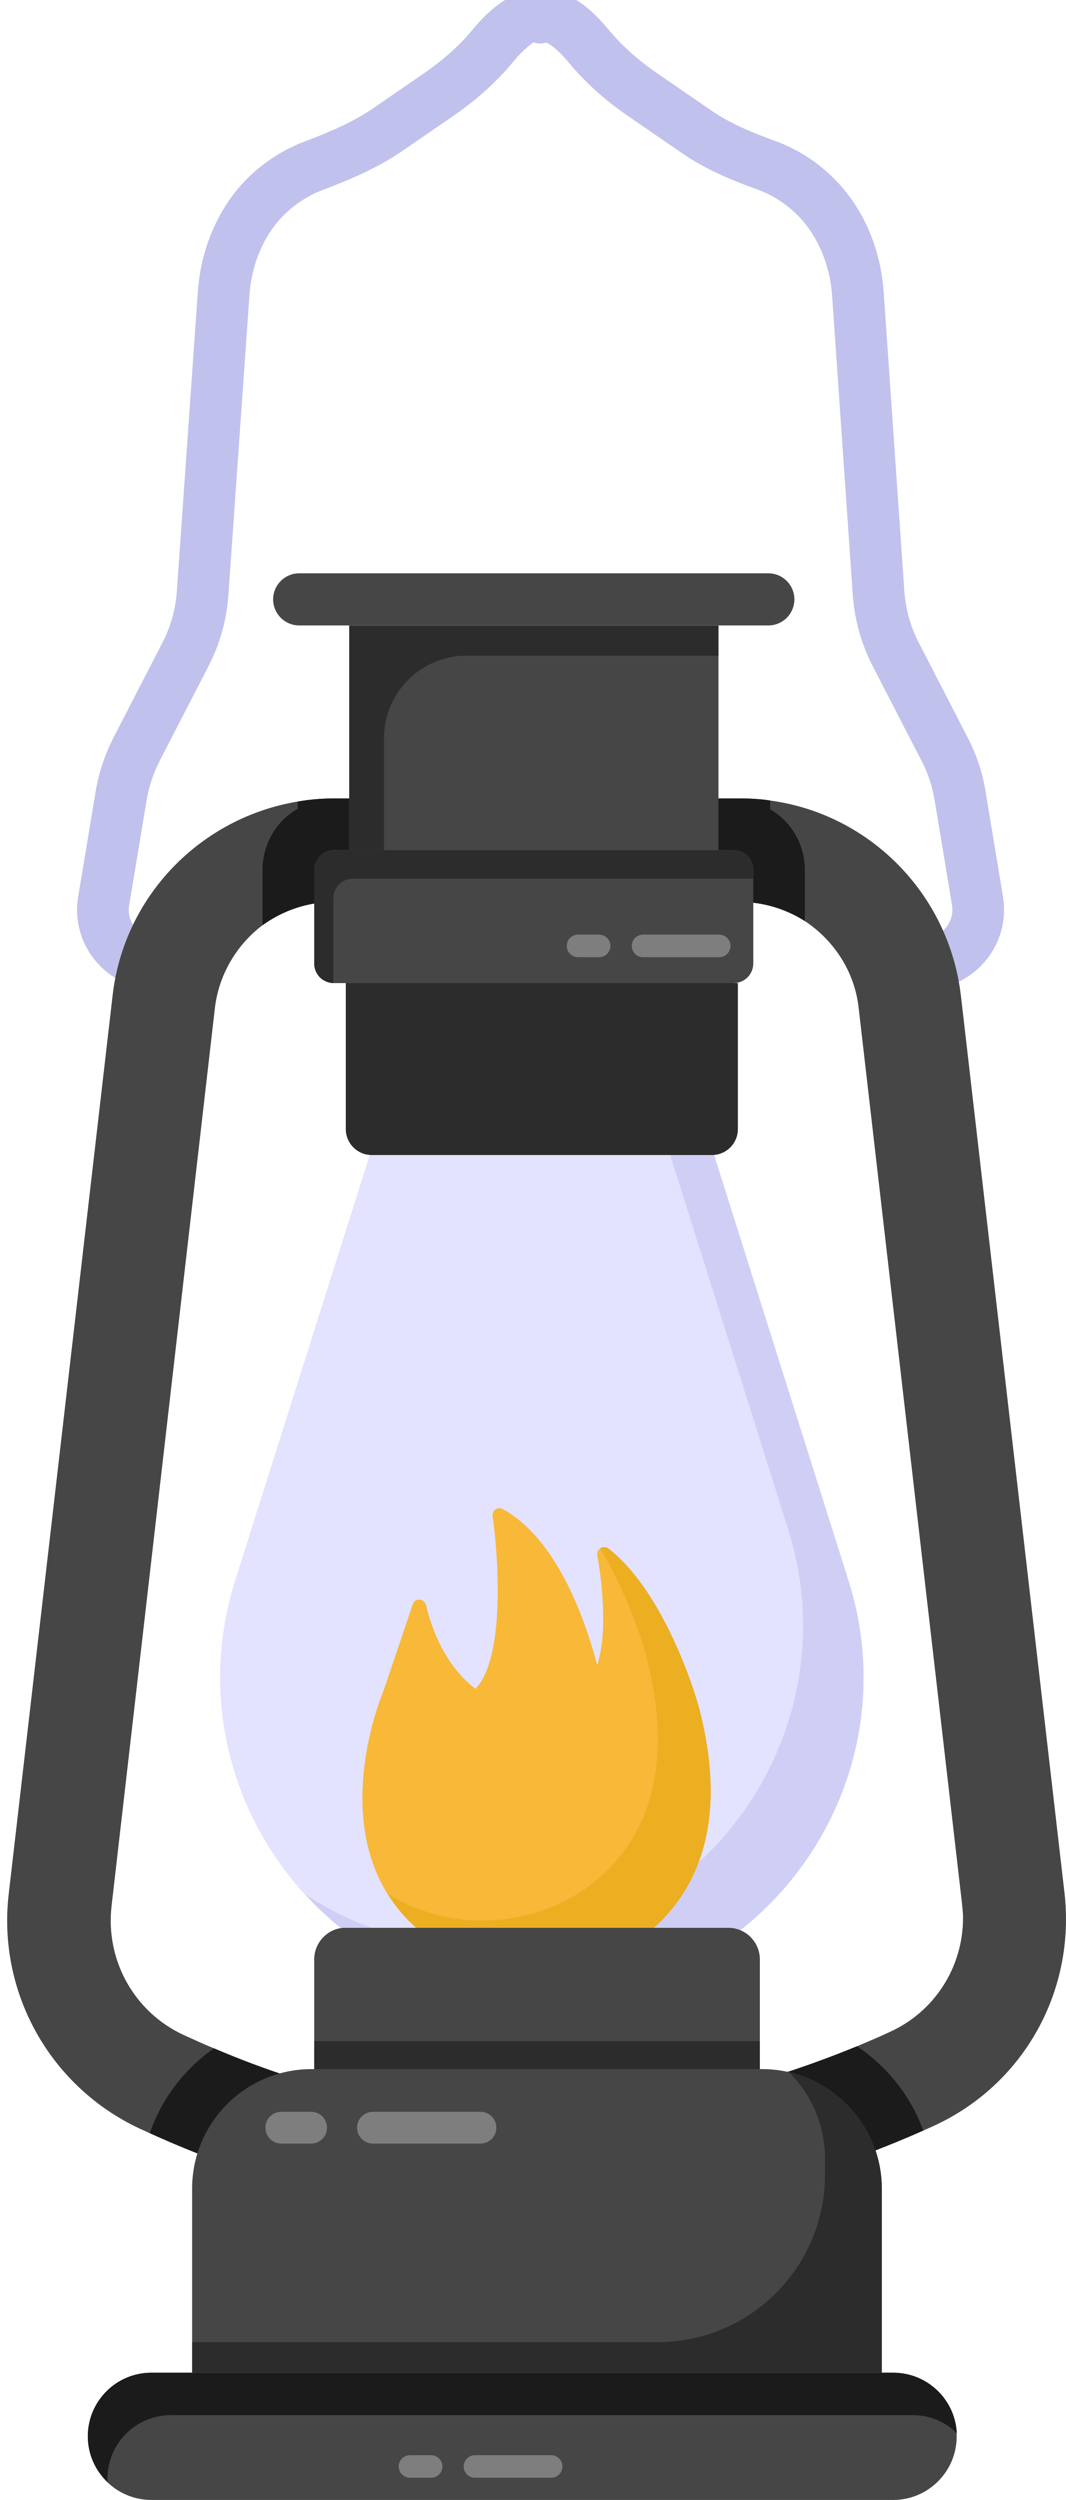 <svg width="96" height="225" viewBox="0 0 96 225" fill="none" xmlns="http://www.w3.org/2000/svg">
<path d="M48.795 179.869C29.22 179.869 15.287 160.846 21.194 142.183L33.315 103.888H64.275L76.396 142.183C82.302 160.846 68.37 179.869 48.795 179.869" fill="#E3E2FF"/>
<path d="M48.791 179.869C40.179 179.869 32.682 176.191 27.469 170.464C31.938 173.444 37.385 175.213 43.344 175.213C62.944 175.213 76.865 156.171 70.952 137.548L60.337 103.888H64.295L76.399 142.204C82.312 160.827 68.391 179.869 48.791 179.869" fill="#CFCFF6"/>
<path d="M57.616 174.493C54.821 176.506 51.492 177.512 48.162 177.512C44.795 177.512 41.429 176.481 38.621 174.431C28.248 166.816 34.497 152.256 34.559 152.119L37.168 144.38C37.255 144.119 37.466 143.932 37.777 143.958C38.05 143.97 38.285 144.169 38.36 144.442C39.491 149.175 41.913 151.324 42.82 151.983C45.541 149.2 44.87 139.92 44.361 136.442C44.324 136.218 44.423 135.982 44.609 135.845C44.808 135.709 45.057 135.696 45.268 135.808C50.361 138.578 52.883 146.405 53.777 149.859C54.982 146.281 53.814 140.057 53.79 139.982C53.74 139.721 53.864 139.473 54.075 139.336C54.299 139.199 54.585 139.212 54.784 139.374C60.014 143.398 62.796 153.113 62.908 153.523C66.076 165.412 61.778 171.487 57.616 174.493" fill="#F8B838"/>
<path d="M57.639 174.514C54.845 176.516 51.493 177.494 48.188 177.494C44.789 177.494 41.437 176.47 38.643 174.421C37.06 173.257 35.849 171.907 34.965 170.464C37.526 172.047 40.458 172.839 43.392 172.839C46.744 172.839 50.049 171.861 52.89 169.859C57.033 166.833 61.317 160.734 58.15 148.861C58.104 148.582 56.661 143.647 54.054 139.364L54.1 139.318C54.286 139.178 54.566 139.224 54.798 139.364C60.012 143.415 62.806 153.098 62.899 153.517C66.065 165.389 61.782 171.488 57.639 174.514" fill="#EBAF21"/>
<path d="M83.228 89.058H83.224C81.937 89.058 80.896 88.015 80.896 86.728C80.896 85.444 81.937 84.403 83.224 84.403H83.228C83.987 84.403 84.674 84.085 85.165 83.507C85.656 82.93 85.856 82.198 85.733 81.447L84.178 72.077C83.973 70.799 83.588 69.615 83.023 68.537L78.604 59.969C77.563 57.953 76.954 55.78 76.795 53.511L74.939 26.65C74.744 23.728 73.553 21.023 71.68 19.225C70.675 18.259 69.515 17.534 68.225 17.063C65.987 16.249 63.614 15.29 61.441 13.799L56.571 10.448C54.462 9.002 52.662 7.381 51.22 5.635C50.084 4.258 49.347 3.867 49.156 3.832C48.719 3.965 48.447 3.94 48.019 3.812C48.019 3.867 47.283 4.258 46.155 5.631C44.714 7.374 42.913 8.993 40.799 10.448L36.262 13.567C34.111 15.045 31.82 16.049 29.042 17.104C27.992 17.504 26.996 18.095 26.096 18.863C24.004 20.644 22.681 23.451 22.463 26.57L20.571 53.511C20.417 55.778 19.808 57.957 18.762 59.981L14.356 68.522C13.775 69.687 13.379 70.884 13.197 72.052L11.628 81.479C11.505 82.218 11.706 82.941 12.192 83.516C12.679 84.087 13.361 84.403 14.111 84.403C15.398 84.403 16.439 85.444 16.439 86.731C16.439 88.017 15.398 89.058 14.111 89.058C12.001 89.058 10.01 88.135 8.646 86.528C7.278 84.918 6.691 82.8 7.037 80.718L8.6 71.313C8.85 69.692 9.392 68.035 10.205 66.412L14.625 57.844C15.379 56.387 15.816 54.823 15.925 53.19L17.817 26.243C18.125 21.887 20.039 17.904 23.077 15.317C24.391 14.203 25.841 13.339 27.387 12.753C29.856 11.817 31.856 10.943 33.625 9.73L38.163 6.61C39.922 5.401 41.399 4.076 42.559 2.671C44.664 0.109 46.746 -1.037 48.683 -0.791C50.661 -1.05 52.703 0.116 54.812 2.671C55.976 4.083 57.453 5.408 59.209 6.61L64.078 9.961C65.819 11.157 67.865 11.98 69.82 12.687C71.725 13.383 73.434 14.453 74.903 15.867C77.64 18.493 79.304 22.21 79.586 26.331L81.441 53.186C81.555 54.82 81.992 56.385 82.742 57.837L87.152 66.389C87.947 67.901 88.493 69.569 88.775 71.331L90.325 80.686C90.671 82.78 90.085 84.905 88.711 86.519C87.343 88.133 85.342 89.058 83.228 89.058" fill="#C1C1EE"/>
<path d="M80.162 182.848C79.183 183.314 78.161 183.733 77.182 184.152C57.21 192.346 38.214 192.439 19.265 184.338C18.335 183.965 17.45 183.547 16.518 183.127C12.096 181.079 9.489 176.423 10.047 171.535L19.359 90.665C19.732 87.639 21.36 84.986 23.642 83.263C25.458 81.959 27.646 81.168 30.067 81.168H66.613C68.756 81.168 70.804 81.82 72.48 82.89C75.088 84.613 76.949 87.406 77.322 90.665L86.633 171.302C86.68 171.767 86.727 172.186 86.727 172.606C86.727 177.028 84.165 181.032 80.162 182.848V182.848ZM95.851 170.231L86.54 89.641C85.469 80.423 78.299 73.253 69.361 72.043C68.477 71.903 67.544 71.856 66.613 71.856H30.067C28.95 71.856 27.879 71.949 26.807 72.136C18.102 73.579 11.165 80.609 10.14 89.594L0.783 170.464C-0.241 179.31 4.507 187.783 12.561 191.554C12.887 191.694 13.166 191.833 13.492 191.974C24.666 197.048 36.073 199.609 47.619 199.609C59.352 199.609 71.222 197.002 83.141 191.741C83.421 191.601 83.701 191.508 83.98 191.368C92.128 187.69 96.922 179.217 95.851 170.231" fill="#474646"/>
<path d="M68.43 176.33V188.249H28.297V176.33C28.297 174.794 29.554 173.49 31.091 173.49H65.589C67.172 173.49 68.43 174.794 68.43 176.33Z" fill="#474646"/>
<path d="M80.429 224.983H13.641C10.478 224.983 7.914 222.419 7.914 219.256C7.914 216.093 10.478 213.53 13.641 213.53H80.429C83.592 213.53 86.156 216.093 86.156 219.256C86.156 222.419 83.592 224.983 80.429 224.983Z" fill="#474646"/>
<path d="M86.168 218.976C85.145 217.952 83.748 217.347 82.164 217.347H15.401C12.236 217.347 9.674 219.907 9.674 223.073C9.674 223.167 9.674 223.306 9.721 223.4C8.604 222.375 7.906 220.886 7.906 219.256C7.906 216.09 10.467 213.529 13.632 213.529H80.441C83.515 213.529 86.029 215.95 86.168 218.976" fill="#1B1B1B"/>
<path d="M83.141 191.74C71.222 197.002 59.351 199.609 47.619 199.609C36.073 199.609 24.666 197.048 13.492 191.974C14.563 188.854 16.611 186.2 19.265 184.338C38.214 192.439 57.21 192.346 77.182 184.152C79.883 185.968 82.024 188.621 83.141 191.74" fill="#1B1B1B"/>
<path d="M68.43 183.69V188.249H28.297V183.69H68.43Z" fill="#2D2C2C"/>
<path d="M79.397 213.53H17.301V196.973C17.301 191.027 22.121 186.207 28.067 186.207H68.631C74.577 186.207 79.397 191.027 79.397 196.973V213.53Z" fill="#474646"/>
<path d="M79.417 196.955V213.53H17.311V210.783H59.213C67.544 210.783 74.296 204.029 74.296 195.699V194.255C74.296 191.228 73.039 188.435 71.036 186.48C75.834 187.55 79.417 191.88 79.417 196.955" fill="#2D2C2C"/>
<path d="M69.195 56.286H26.944C25.648 56.286 24.598 55.236 24.598 53.941C24.598 52.645 25.648 51.595 26.944 51.595H69.195C70.49 51.595 71.54 52.645 71.54 53.941C71.54 55.236 70.49 56.286 69.195 56.286Z" fill="#474646"/>
<path d="M51.013 86.731H46.357L51.013 86.699V86.731Z" fill="#E3E2FF"/>
<path d="M72.481 78.281V82.89C70.806 81.82 68.757 81.168 66.615 81.168H30.068C27.647 81.168 25.459 81.959 23.643 83.263V78.281C23.643 75.953 24.9 73.858 26.808 72.788V72.135C27.88 71.949 28.951 71.856 30.068 71.856H66.615C67.546 71.856 68.478 71.903 69.362 72.043V72.834C71.224 73.905 72.481 75.953 72.481 78.281" fill="#1B1B1B"/>
<path d="M66.071 88.473H30.069C29.094 88.473 28.303 87.682 28.303 86.707V78.269C28.303 77.293 29.094 76.502 30.069 76.502H66.071C67.047 76.502 67.838 77.293 67.838 78.269V86.707C67.838 87.682 67.047 88.473 66.071 88.473Z" fill="#474646"/>
<path d="M67.824 78.281V79.073H31.788C30.811 79.073 30.02 79.864 30.02 80.842V88.477C29.043 88.431 28.297 87.685 28.297 86.708V78.281C28.297 77.303 29.089 76.512 30.067 76.512H66.055C67.033 76.512 67.824 77.303 67.824 78.281Z" fill="#2D2C2C"/>
<path d="M64.702 56.286H31.445V76.503H64.702V56.286" fill="#474646"/>
<path d="M64.705 56.306V59.007H42.013C37.91 59.007 34.583 62.333 34.583 66.436V76.512H31.463V56.306H64.705Z" fill="#2D2C2C"/>
<path d="M64.119 103.946H33.473C32.185 103.946 31.141 102.901 31.141 101.614V88.473H66.451V101.614C66.451 102.901 65.407 103.946 64.119 103.946" fill="#2D2C2C"/>
<path d="M28.017 192.911H25.334C24.543 192.911 23.902 192.271 23.902 191.48C23.902 190.689 24.543 190.048 25.334 190.048H28.017C28.809 190.048 29.449 190.689 29.449 191.48C29.449 192.271 28.809 192.911 28.017 192.911Z" fill="#7F7E7E"/>
<path d="M43.269 192.911H33.59C32.798 192.911 32.158 192.271 32.158 191.48C32.158 190.689 32.798 190.048 33.59 190.048H43.269C44.06 190.048 44.701 190.689 44.701 191.48C44.701 192.271 44.06 192.911 43.269 192.911Z" fill="#7F7E7E"/>
<path d="M38.823 222.983H36.921C36.36 222.983 35.906 222.529 35.906 221.968C35.906 221.407 36.36 220.953 36.921 220.953H38.823C39.384 220.953 39.838 221.407 39.838 221.968C39.838 222.529 39.384 222.983 38.823 222.983" fill="#7F7E7E"/>
<path d="M49.634 222.983H42.772C42.212 222.983 41.758 222.529 41.758 221.968C41.758 221.407 42.212 220.953 42.772 220.953H49.634C50.195 220.953 50.649 221.407 50.649 221.968C50.649 222.529 50.195 222.983 49.634 222.983" fill="#7F7E7E"/>
<path d="M53.956 86.141H52.054C51.493 86.141 51.039 85.688 51.039 85.127C51.039 84.566 51.493 84.112 52.054 84.112H53.956C54.517 84.112 54.971 84.566 54.971 85.127C54.971 85.688 54.517 86.141 53.956 86.141Z" fill="#7F7E7E"/>
<path d="M64.771 86.141H57.909C57.348 86.141 56.895 85.688 56.895 85.127C56.895 84.566 57.348 84.112 57.909 84.112H64.771C65.332 84.112 65.786 84.566 65.786 85.127C65.786 85.688 65.332 86.141 64.771 86.141Z" fill="#7F7E7E"/>
</svg>
